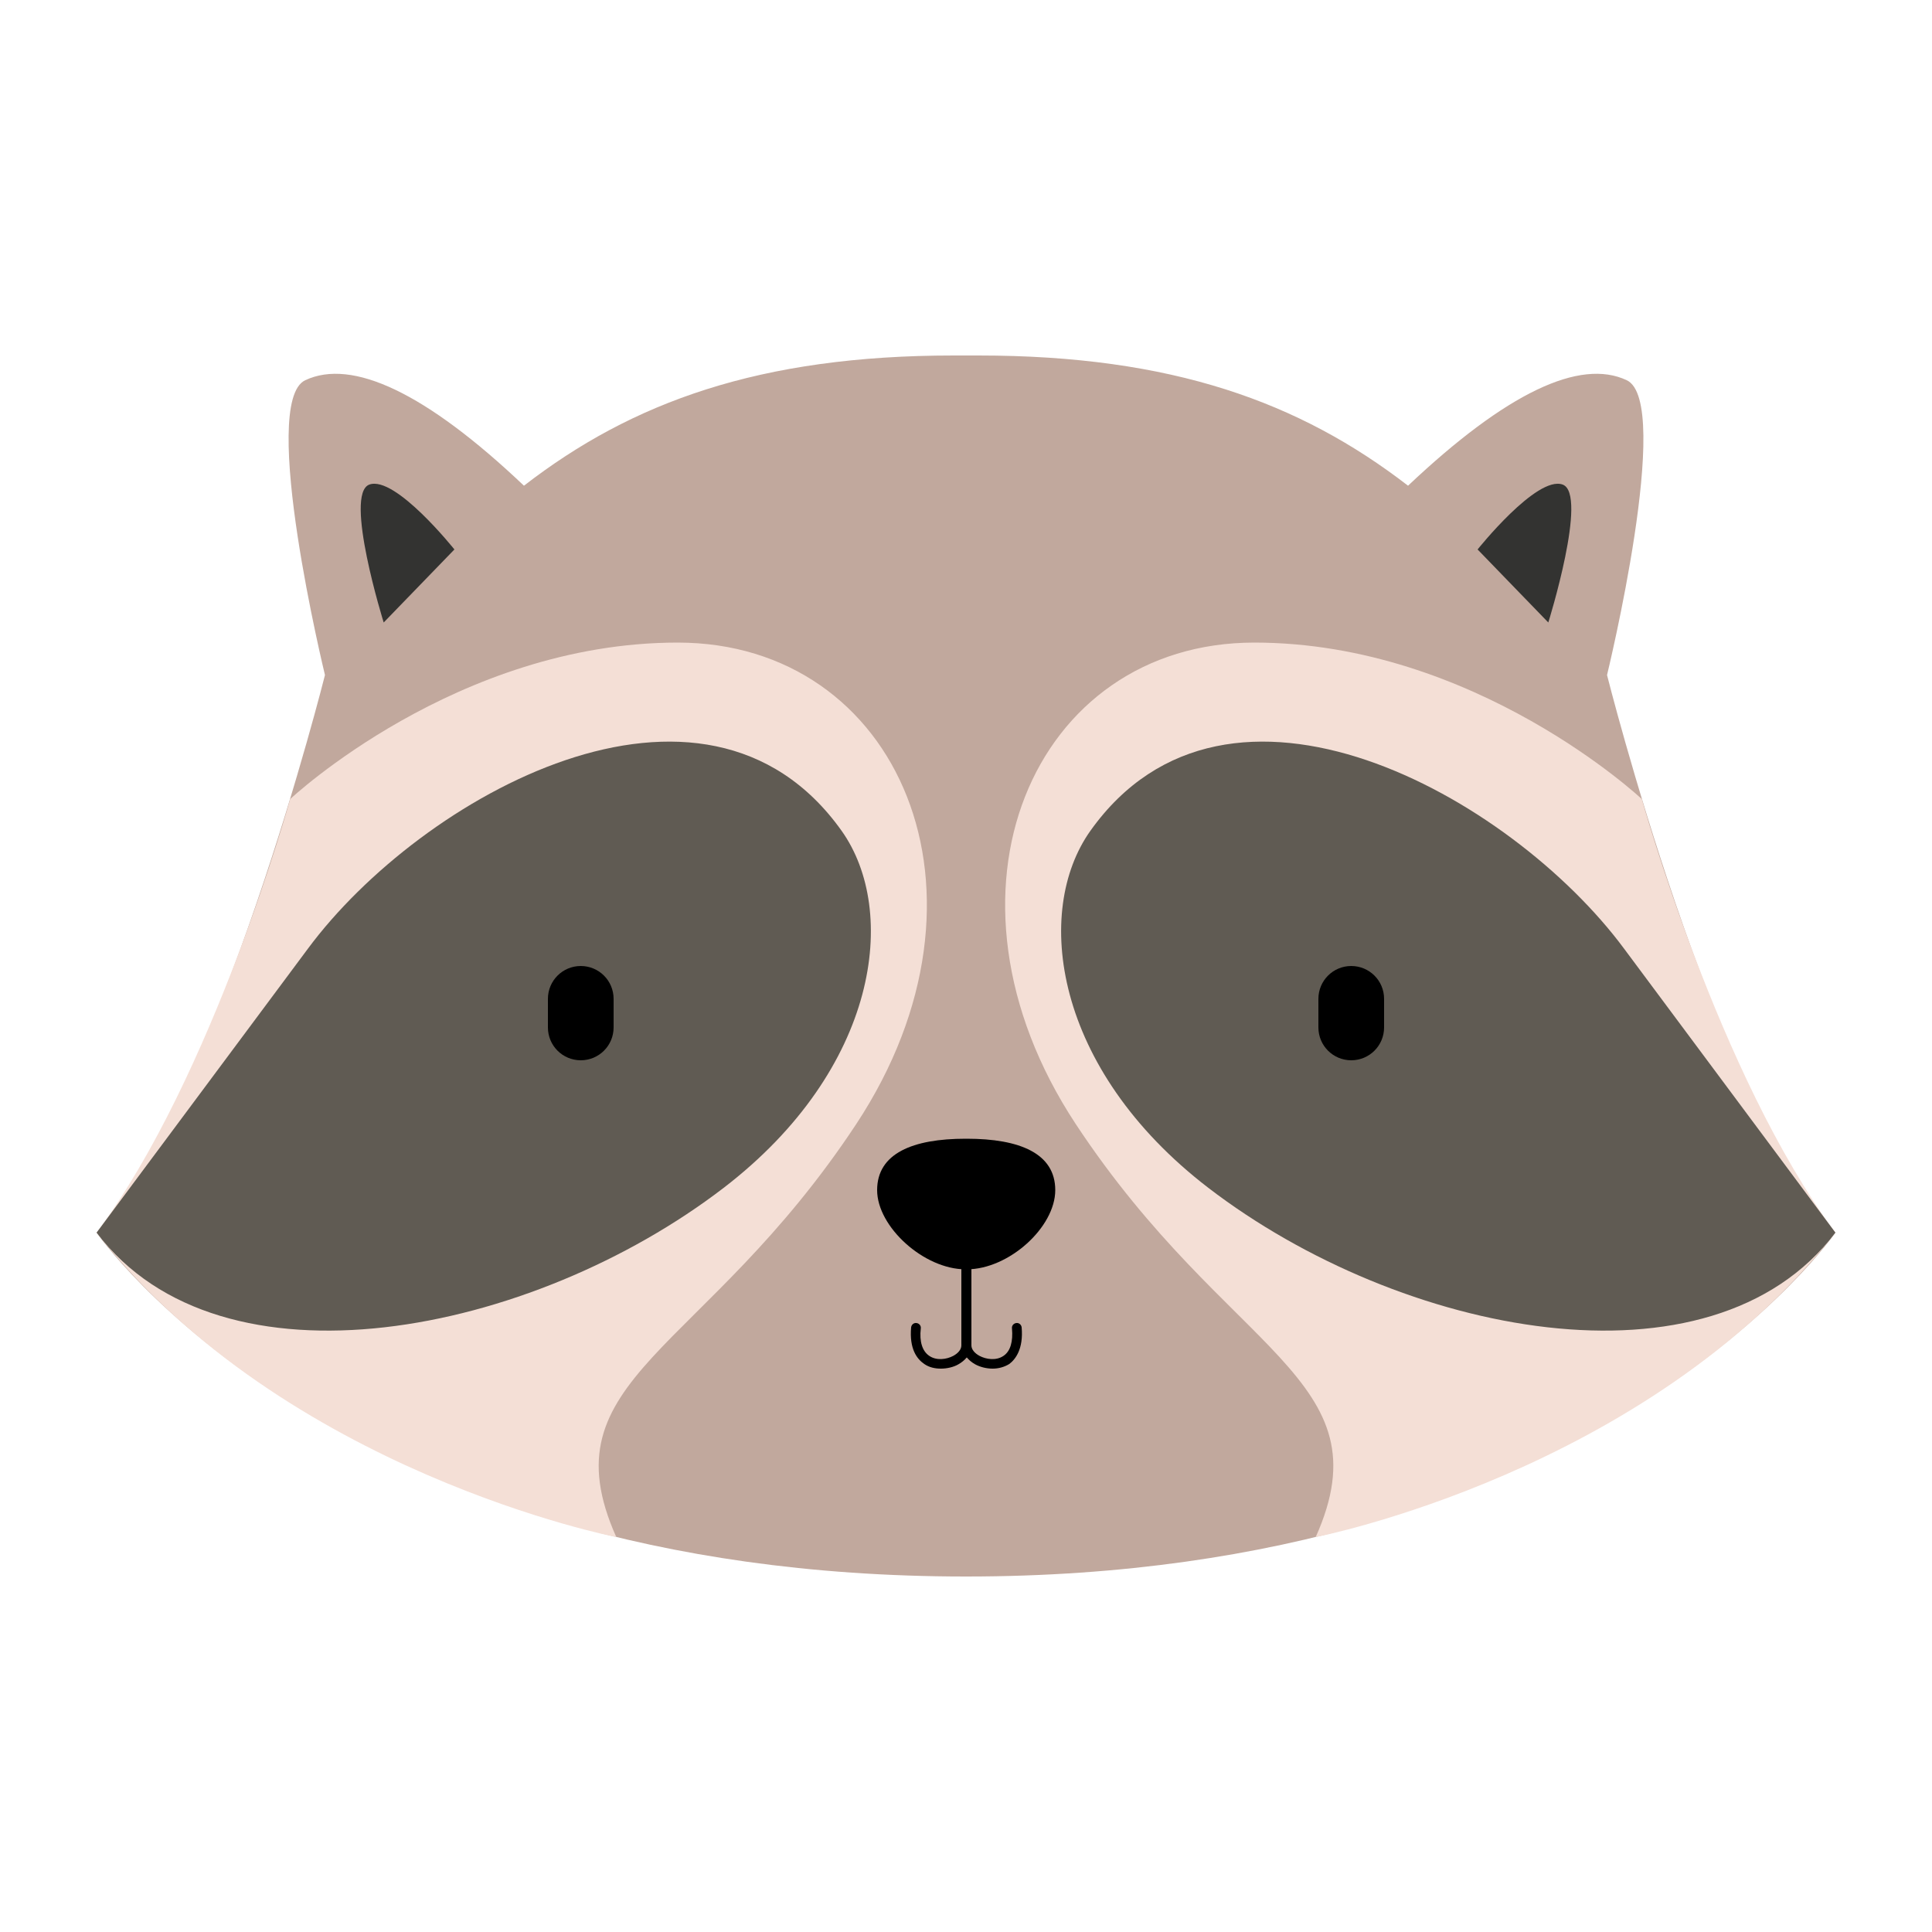 <?xml version="1.0" encoding="utf-8"?>
<!-- Generator: Adobe Illustrator 27.8.0, SVG Export Plug-In . SVG Version: 6.00 Build 0)  -->
<svg version="1.1" id="Layer_1" xmlns="http://www.w3.org/2000/svg" xmlns:xlink="http://www.w3.org/1999/xlink" x="0px" y="0px"
	 viewBox="0 0 500 500" style="enable-background:new 0 0 500 500;" xml:space="preserve">
<style type="text/css">
	.st0{display:none;}
	.st1{display:inline;}
	.st2{fill:#C5C7C4;}
	.st3{fill:#867C7C;}
	.st4{display:inline;fill:#E1E2DD;}
	.st5{display:inline;fill:#857C7C;}
	.st6{fill:#C1A89D;}
	.st7{fill:#F4DFD6;}
	.st8{fill:#333331;}
	.st9{fill:#605B53;}
</style>
<g class="st0">
	<g class="st1">
		<g>
			<path class="st2" d="M166,124.6c0,0-16.6-66.6-79-74.5c-7.7,22.9,0.5,87.8,52.4,118.5C160.2,137.6,166,124.6,166,124.6z"/>
			<path class="st3" d="M136.6,145.2l12.9-14.9c0,0-16.9-36.3-39.1-40.6C111.9,121.4,136.6,145.2,136.6,145.2z"/>
		</g>
	</g>
	<g class="st1">
		<g>
			<path class="st2" d="M334,124.6c0,0,16.6-66.6,79-74.5c7.7,22.9-0.5,87.8-52.4,118.5C339.8,137.6,334,124.6,334,124.6z"/>
			<path class="st3" d="M363.4,145.2l-12.9-14.9c0,0,16.9-36.3,39.1-40.6C388.1,121.4,363.4,145.2,363.4,145.2z"/>
		</g>
	</g>
	<path class="st4" d="M250.1,448.1c46.3,0,153.3-2.7,153.3-159.8c0-157.2-85.8-195.3-153.3-195.3c-65.4,0-153.3,36.1-153.3,195.3
		C96.8,445.4,203.8,448.1,250.1,448.1z"/>
	<g class="st1">
		<path d="M331,236.3c0,4.5-3.6,8.1-8.1,8.1l0,0c-4.5,0-8.1-3.6-8.1-8.1v-7c0-4.5,3.6-8.1,8.1-8.1l0,0c4.5,0,8.1,3.6,8.1,8.1V236.3z
			"/>
		<path d="M185.1,236.3c0,4.5-3.6,8.1-8.1,8.1l0,0c-4.5,0-8.1-3.6-8.1-8.1v-7c0-4.5,3.6-8.1,8.1-8.1l0,0c4.5,0,8.1,3.6,8.1,8.1
			V236.3z"/>
	</g>
	<path class="st5" d="M249.9,293.1c-91.6,0-144.1,68.8-138.8,81.3c30.7,73.9,103.1,75.5,139,75.5c35.8,0,107.8-1.6,138.7-74.9
		C394.1,362.3,341.5,293.1,249.9,293.1z"/>
	<path class="st1" d="M248.3,401.5c-37.9-0.8-54-23.4-55.8-26.1c0,0,0,0,0,0c-0.6-0.9-1.9-1.2-2.8-0.6c-0.9,0.6-1.2,1.9-0.6,2.8
		c1.9,2.8,19.6,27.7,60.6,27.9c0,0,0.1,0,0.1,0c0.1,0,0.2,0,0.2,0c0.1,0,0.2,0,0.2,0c0,0,0.1,0,0.1,0c41-0.2,58.7-25.1,60.6-27.9
		c0,0,0.9-1.9-0.5-2.9c-1.4-1-2.9,0.7-2.9,0.7c-1.7,2.6-17.8,25.1-55.3,26L248.3,401.5z"/>
	<g class="st1">
		<path d="M161,341c-0.7,4.9,13.4,3,18.2,0.7c4.8-2.3,8-6,4.6-12.8C179.3,319.8,163,325.6,161,341z"/>
		<path d="M339.1,341c-2-15.5-18.3-21.3-22.8-12.1c-3.4,6.8-0.1,10.5,4.6,12.8C325.6,344,339.8,345.9,339.1,341z"/>
	</g>
	<g class="st1">
		<path d="M98.2,318.3c1.3,15.6,4.6,28,4.6,28s12.8-16.1,31.8-33C150.2,301.2,122,308,98.2,318.3z"/>
		<path d="M97.3,265.3c0,0-1.1,17.1-0.6,26.1c0,0,15.2-4.8,48.2-16.3C160.8,269.4,141.7,265.2,97.3,265.3z"/>
		<path d="M139.1,232.8c3.7-3.7-16.1-15.2-34.5-18.6c-3,11.8-4.2,22.1-4.2,22.1S135.4,236.5,139.1,232.8z"/>
	</g>
	<g class="st1">
		<path d="M402,318.3c-1.3,15.6-4.6,28-4.6,28s-12.8-16.1-31.8-33C350.1,301.2,378.3,308,402,318.3z"/>
		<path d="M402.9,265.3c0,0,1.1,17.1,0.5,26.1c0,0-15.2-4.8-48.2-16.3C339.4,269.4,358.5,265.2,402.9,265.3z"/>
		<path d="M361.2,232.8c-3.7-3.7,16.1-15.2,34.5-18.6c3,11.8,4.2,22.1,4.2,22.1S364.9,236.5,361.2,232.8z"/>
	</g>
	<path class="st1" d="M166,117.1c0,0,25.1,68.5,34.5,66.4c9.4-2.1-2.3-82.3-2.3-82.3S180.6,106.1,166,117.1z"/>
	<g class="st1">
		<path d="M250,92.9c-15.4,0-21.8,1.4-21.8,1.4s1.1,89.1,21.7,89.1h0.2c20.6,0,21.7-89.1,21.7-89.1S265.3,92.9,250,92.9z"/>
		<path d="M249.9,92.9C249.9,92.9,250,92.9,249.9,92.9c0.1,0,0.1,0,0.2,0H249.9z"/>
	</g>
	<path class="st1" d="M334,117.1c0,0-25.1,68.5-34.5,66.4c-9.4-2.1,2.3-82.3,2.3-82.3S319.4,106.1,334,117.1z"/>
</g>
<g id="Racún">
	<g>
		<path class="st6" d="M250,408c164,0,225-89,225-89c-31.8-35.6-59.1-144.3-59.1-144.3s17.2-70.6,5.1-76.3
			c-12.1-5.7-31.1,3.2-56.6,27.3c-28-21.6-61-33.7-111.2-33.7h-6.4c-50.2,0-83.3,12.1-111.2,33.7C110.2,101.6,91.1,92.7,79,98.4
			c-12.1,5.7,5.1,76.3,5.1,76.3S56.8,283.4,25,319C25,319,86,408,250,408z"/>
		<path class="st7" d="M75.1,206.8c0,0,43.1-40.5,100.3-40.5c57.2,0,85.6,64.8,46.2,124.6c-39.4,59.7-80.6,65.6-62.1,106.9
			c0,0-85.8-16.7-134.5-78.8C55.2,278.5,75.1,206.8,75.1,206.8z"/>
		<path class="st8" d="M99.3,161.1l18.3-18.9c0,0-15.3-19.2-22-16.8C88.9,127.8,99.3,161.1,99.3,161.1z"/>
		<path class="st9" d="M25,319c0,0,25.4-34.1,54.7-73.5c29.2-39.4,102.5-80.5,138.1-30.5c14.8,20.8,9.6,61.6-30.5,92.4
			C137.5,345.6,57.2,361.6,25,319z"/>
		<path class="st7" d="M424.9,206.8c0,0-43.1-40.5-100.3-40.5c-57.2,0-85.6,64.8-46.2,124.6c39.4,59.7,80.6,65.6,62.1,106.9
			c0,0,85.8-16.7,134.5-78.8C444.8,278.5,424.9,206.8,424.9,206.8z"/>
		<path class="st8" d="M400.7,161.1l-18.3-18.9c0,0,15.3-19.2,22-16.8C411.1,127.8,400.7,161.1,400.7,161.1z"/>
		<path class="st9" d="M475,319c0,0-25.4-34.1-54.7-73.5C391.1,206.1,317.8,165,282.2,215c-14.8,20.8-9.6,61.6,30.5,92.4
			C362.5,345.6,442.8,361.6,475,319z"/>
		<path d="M249.9,294.7c-13.7,0-22.9,3.8-22.9,13.3c0,9.5,12.1,20.5,22.9,20.5h0.3c10.9,0,22.9-10.9,22.9-20.5
			c0-9.5-9.2-13.3-22.9-13.3H249.9z"/>
		<path d="M264.4,343.5c-0.1-0.7-0.7-1.2-1.4-1.1c-0.7,0.1-1.2,0.7-1.1,1.4c0.3,3.4-0.4,5.9-2.2,7.1c-1.9,1.3-4.5,0.9-6.2,0
			c-1.3-0.7-2.1-1.7-2.1-2.7v-19.7c0-0.7-0.6-1.3-1.3-1.3c-0.7,0-1.3,0.6-1.3,1.3v19.7c0,1-0.8,2-2.1,2.7c-1.7,0.9-4.3,1.3-6.2,0
			c-1.8-1.2-2.6-3.7-2.2-7.1c0.1-0.7-0.4-1.3-1.1-1.4c-0.7-0.1-1.3,0.4-1.4,1.1c-0.5,5.6,1.5,8.2,3.4,9.5c1.3,0.9,2.8,1.2,4.3,1.2
			c1.6,0,3.3-0.4,4.5-1.1c0.9-0.5,1.6-1.1,2.2-1.8c0.6,0.7,1.3,1.3,2.2,1.8c1.3,0.7,2.9,1.1,4.5,1.1c1.5,0,3-0.4,4.3-1.2
			C262.8,351.8,264.9,349.1,264.4,343.5z"/>
	</g>
	<g>
		<path d="M158.8,265.9c0,4.7-3.8,8.5-8.5,8.5l0,0c-4.7,0-8.5-3.8-8.5-8.5v-7.4c0-4.7,3.8-8.5,8.5-8.5l0,0c4.7,0,8.5,3.8,8.5,8.5
			V265.9z"/>
		<path d="M358.2,265.9c0,4.7-3.8,8.5-8.5,8.5l0,0c-4.7,0-8.5-3.8-8.5-8.5v-7.4c0-4.7,3.8-8.5,8.5-8.5l0,0c4.7,0,8.5,3.8,8.5,8.5
			V265.9z"/>
	</g>
</g>
</svg>
